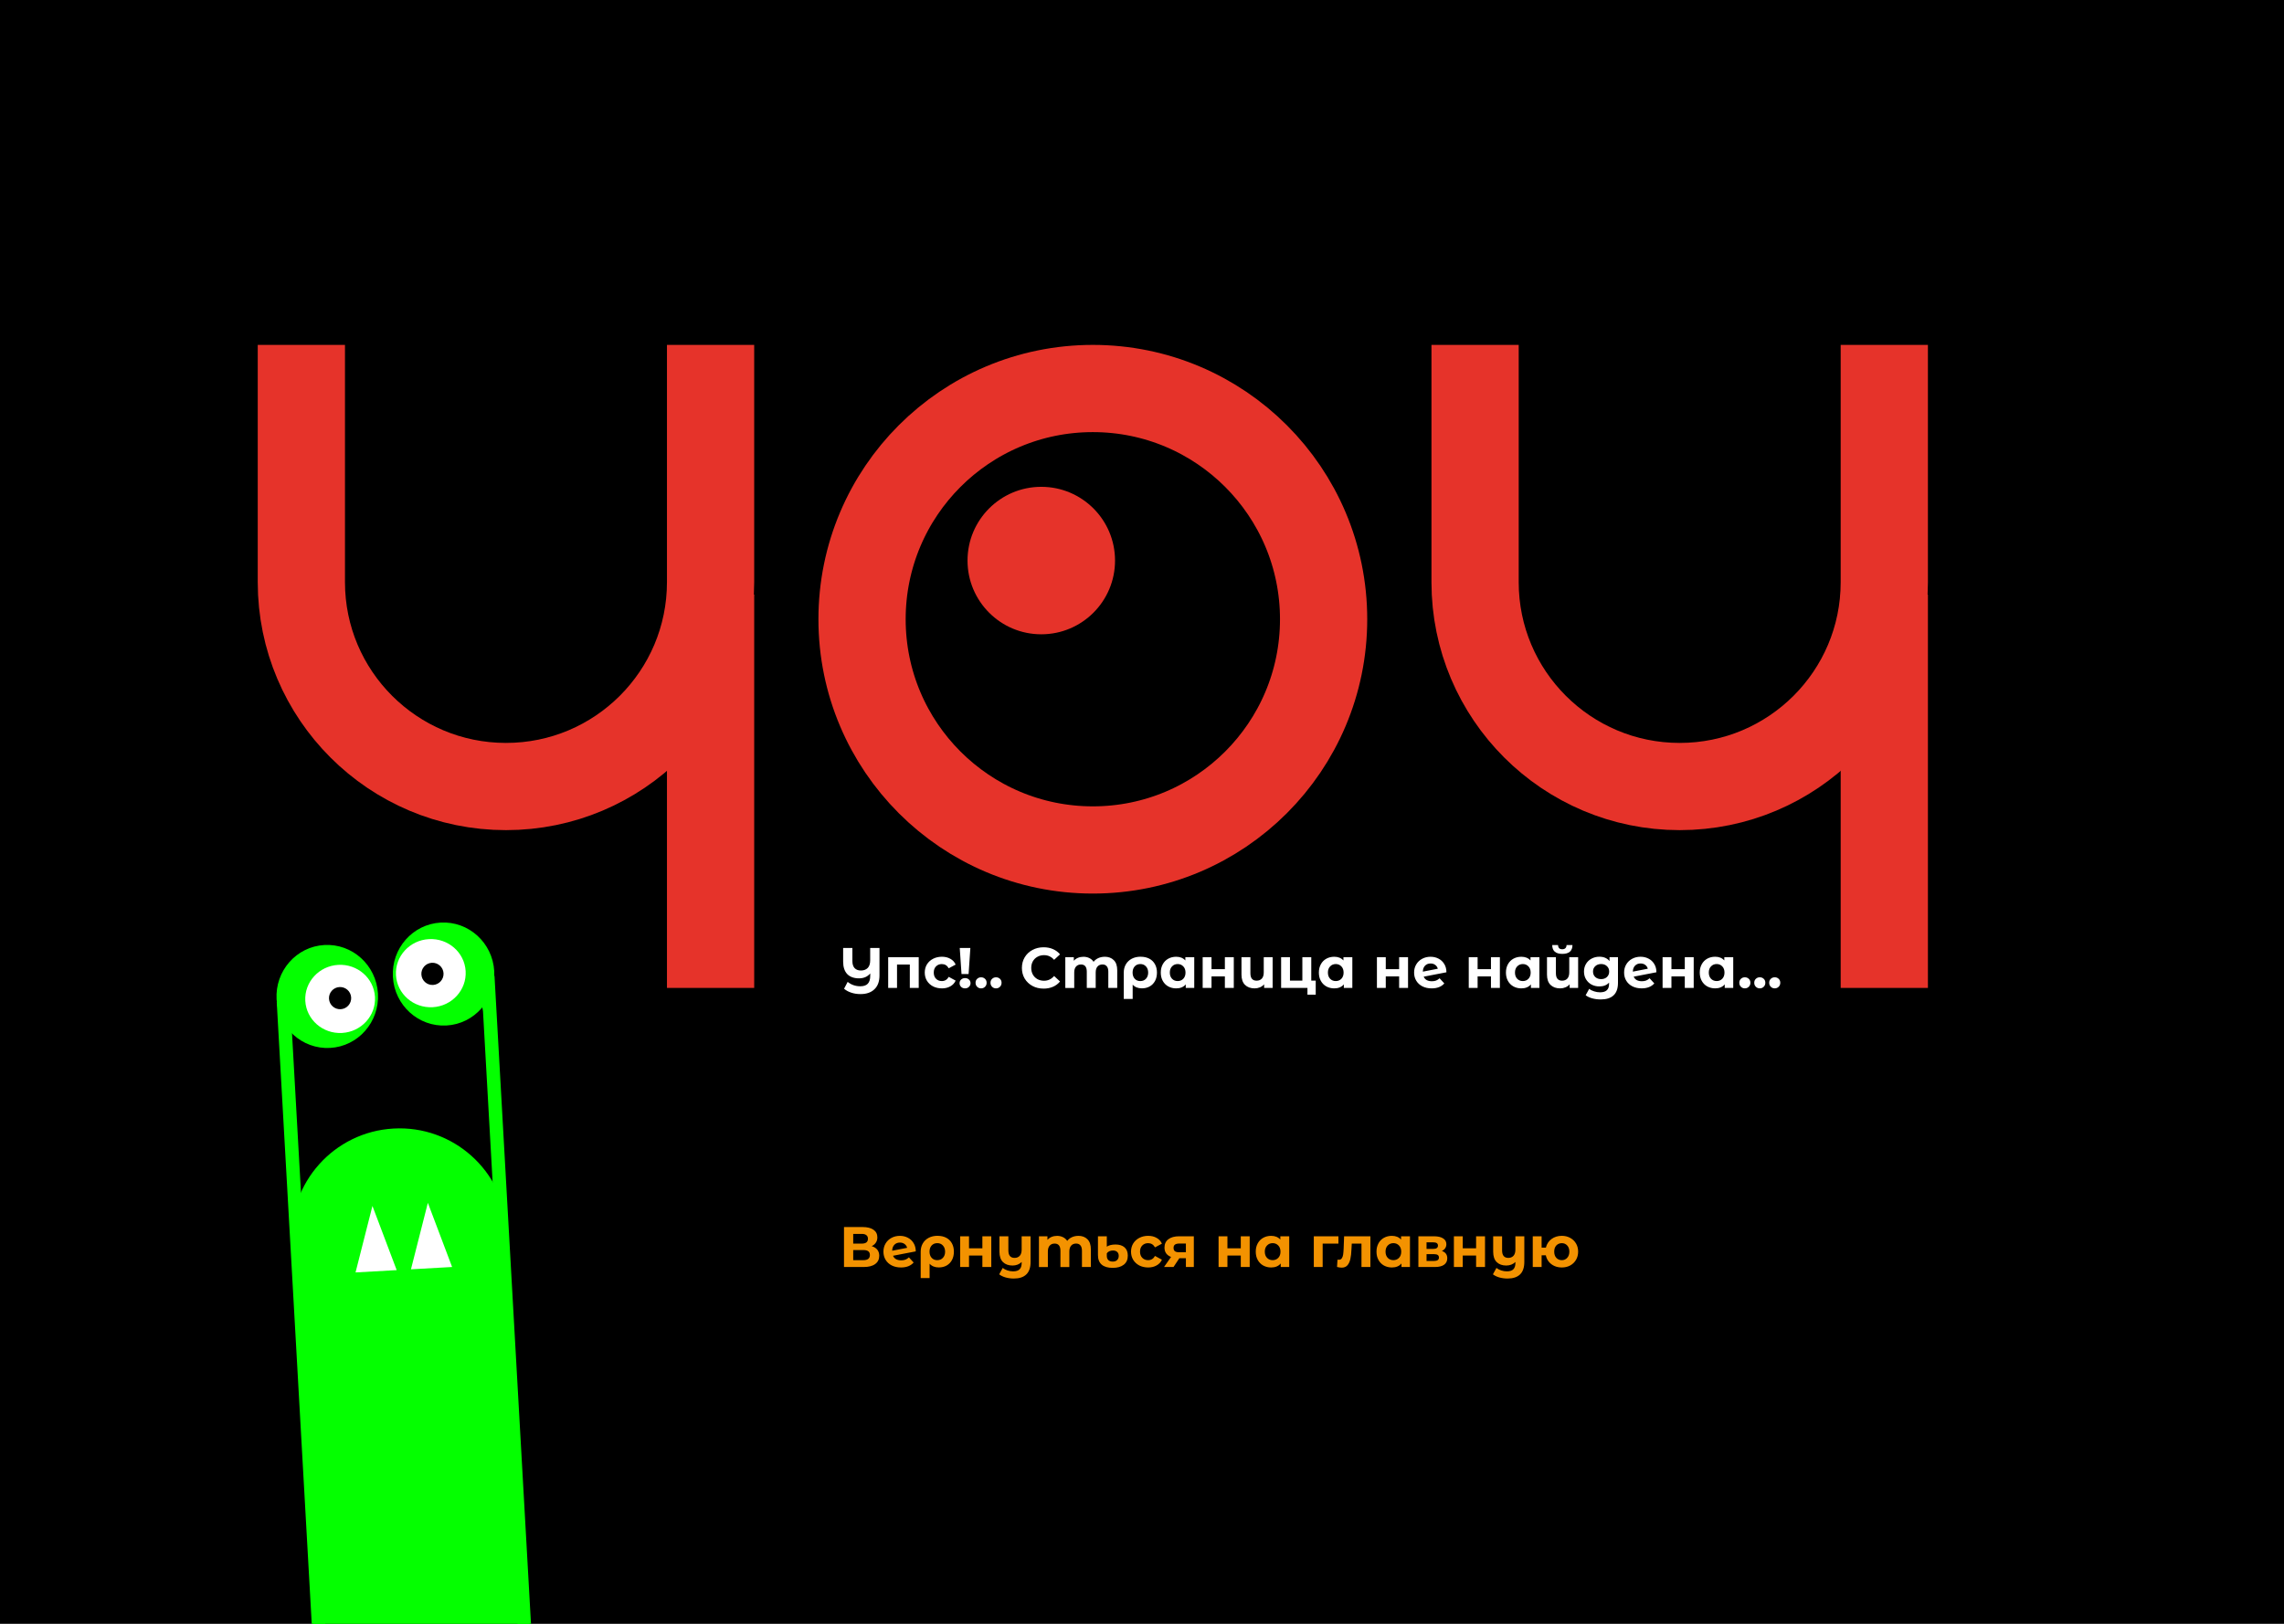 <?xml version="1.0" encoding="UTF-8"?>
<svg id="Layer_1" data-name="Layer 1" xmlns="http://www.w3.org/2000/svg" width="1440" height="1024" xmlns:xlink="http://www.w3.org/1999/xlink" viewBox="0 0 1440 1024">
  <defs>
    <style>
      .cls-1, .cls-2, .cls-3 {
        fill: none;
      }

      .cls-4 {
        clip-path: url(#clippath);
      }

      .cls-2 {
        stroke-linecap: square;
      }

      .cls-2, .cls-3 {
        stroke: #e6332a;
        stroke-miterlimit: 10;
        stroke-width: 55px;
      }

      .cls-5 {
        fill: #e6332a;
      }

      .cls-6 {
        fill: #fff;
      }

      .cls-7 {
        fill: #f39200;
      }

      .cls-8 {
        fill: #04ff00;
      }
    </style>
    <clipPath id="clippath">
      <rect class="cls-1" width="1440" height="1024"/>
    </clipPath>
  </defs>
  <g class="cls-4">
    <g>
      <rect width="1440" height="1024"/>
      <path class="cls-2" d="M190,245v122.12c0,71.16,57.77,128.88,129,128.88s129-57.72,129-128.88v-122.12"/>
      <path class="cls-2" d="M930,245v122.12c0,71.16,57.77,128.88,129,128.88s129-57.72,129-128.88v-122.12"/>
      <path class="cls-3" d="M448,375v248"/>
      <path class="cls-3" d="M1188,375v248"/>
      <path class="cls-3" d="M689,536c80.36,0,145.5-65.14,145.5-145.5s-65.14-145.5-145.5-145.5-145.5,65.14-145.5,145.5,65.14,145.5,145.5,145.5Z"/>
      <path class="cls-6" d="M554.49,597.8v17.32c0,3.79-1.06,6.7-3.17,8.71-2.11,2.04-5.03,3.06-8.75,3.06-2.14,0-4.09-.3-5.87-.9-1.78-.58-3.29-1.4-4.54-2.48l2.27-4.32c2.28,1.85,4.94,2.77,7.99,2.77,2.11,0,3.67-.53,4.68-1.58,1.03-1.08,1.55-2.74,1.55-4.97v-1.55c-1.68,2.06-4.06,3.1-7.13,3.1s-5.65-.9-7.38-2.7c-1.7-1.82-2.56-4.44-2.56-7.85v-8.6h5.83v8.24c0,1.97,.47,3.46,1.4,4.46s2.26,1.51,3.96,1.51c1.8,0,3.23-.53,4.28-1.58s1.58-2.65,1.58-4.79v-7.85h5.83Zm24.74,5.83v19.37h-5.62v-14.76h-8.06v14.76h-5.58v-19.37h19.26Zm14.6,19.66c-2.06,0-3.92-.42-5.58-1.26-1.63-.86-2.92-2.05-3.85-3.56-.91-1.51-1.37-3.23-1.37-5.15s.46-3.64,1.37-5.15c.94-1.51,2.22-2.69,3.85-3.53,1.66-.86,3.52-1.3,5.58-1.3s3.82,.43,5.33,1.3c1.54,.84,2.65,2.05,3.35,3.64l-4.36,2.34c-1.01-1.78-2.46-2.66-4.36-2.66-1.46,0-2.68,.48-3.64,1.44-.96,.96-1.44,2.27-1.44,3.92s.48,2.96,1.44,3.92c.96,.96,2.17,1.44,3.64,1.44,1.92,0,3.37-.89,4.36-2.66l4.36,2.38c-.7,1.54-1.81,2.74-3.35,3.6-1.51,.86-3.29,1.3-5.33,1.3Zm11.26-25.49h6.7l-1.12,16.45h-4.46l-1.12-16.45Zm3.35,25.49c-.98,0-1.81-.31-2.48-.94-.65-.65-.97-1.43-.97-2.34s.32-1.67,.97-2.27c.65-.62,1.48-.94,2.48-.94s1.84,.31,2.48,.94c.65,.6,.97,1.36,.97,2.27s-.34,1.69-1.01,2.34c-.65,.62-1.46,.94-2.45,.94Zm10.11,0c-.98,0-1.81-.34-2.48-1.01-.67-.67-1.01-1.51-1.01-2.52s.34-1.86,1.01-2.48c.67-.65,1.5-.97,2.48-.97s1.81,.32,2.48,.97c.67,.62,1.01,1.45,1.01,2.48s-.34,1.85-1.01,2.52c-.67,.67-1.5,1.01-2.48,1.01Zm9.42,0c-.98,0-1.81-.34-2.48-1.01-.67-.67-1.01-1.51-1.01-2.52s.34-1.86,1.01-2.48c.67-.65,1.5-.97,2.48-.97s1.81,.32,2.48,.97c.67,.62,1.01,1.45,1.01,2.48s-.34,1.85-1.01,2.52c-.67,.67-1.5,1.01-2.48,1.01Zm29.95,.14c-2.57,0-4.9-.55-6.98-1.66-2.06-1.13-3.7-2.68-4.9-4.64-1.18-1.99-1.76-4.24-1.76-6.73s.59-4.73,1.76-6.7c1.2-1.99,2.83-3.54,4.9-4.64,2.09-1.13,4.43-1.69,7.02-1.69,2.18,0,4.15,.38,5.9,1.15,1.78,.77,3.26,1.87,4.46,3.31l-3.74,3.46c-1.7-1.97-3.82-2.95-6.34-2.95-1.56,0-2.95,.35-4.18,1.04-1.22,.67-2.18,1.62-2.88,2.84-.67,1.22-1.01,2.62-1.01,4.18s.34,2.95,1.01,4.18c.7,1.22,1.66,2.18,2.88,2.88,1.22,.67,2.62,1.01,4.18,1.01,2.52,0,4.63-1,6.34-2.99l3.74,3.46c-1.2,1.46-2.69,2.58-4.46,3.35-1.78,.77-3.76,1.15-5.94,1.15Zm38.54-20.09c2.42,0,4.34,.72,5.76,2.16,1.44,1.42,2.16,3.55,2.16,6.41v11.09h-5.62v-10.22c0-1.54-.32-2.68-.97-3.42-.62-.77-1.52-1.15-2.7-1.15-1.32,0-2.36,.43-3.13,1.3-.77,.84-1.15,2.1-1.15,3.78v9.72h-5.62v-10.22c0-3.05-1.22-4.57-3.67-4.57-1.3,0-2.33,.43-3.1,1.3-.77,.84-1.15,2.1-1.15,3.78v9.72h-5.62v-19.37h5.36v2.23c.72-.82,1.6-1.44,2.63-1.87,1.06-.43,2.21-.65,3.46-.65,1.37,0,2.6,.28,3.71,.83,1.1,.53,1.99,1.31,2.66,2.34,.79-1.01,1.79-1.79,2.99-2.34,1.22-.55,2.56-.83,4-.83Zm22.75,0c2.06,0,3.86,.41,5.4,1.22s2.72,1.98,3.56,3.49c.84,1.51,1.26,3.28,1.26,5.29s-.4,3.71-1.19,5.22c-.79,1.49-1.91,2.65-3.35,3.49-1.44,.82-3.1,1.22-4.97,1.22-2.47,0-4.4-.78-5.8-2.34v9.04h-5.62v-16.6c0-1.99,.44-3.74,1.33-5.26,.89-1.51,2.14-2.69,3.74-3.53,1.61-.84,3.48-1.26,5.62-1.26Zm-.25,15.34c1.46,0,2.65-.49,3.56-1.48,.91-.98,1.37-2.27,1.37-3.85s-.46-2.9-1.37-3.89c-.91-1.01-2.1-1.51-3.56-1.51s-2.65,.49-3.56,1.48c-.89,.98-1.33,2.28-1.33,3.89s.44,2.9,1.33,3.89,2.08,1.48,3.56,1.48Zm33.98-15.05v19.37h-5.36v-2.23c-1.39,1.68-3.41,2.52-6.05,2.52-1.82,0-3.48-.41-4.97-1.22-1.46-.82-2.62-1.98-3.46-3.49-.84-1.51-1.26-3.26-1.26-5.26s.42-3.74,1.26-5.26c.84-1.51,1.99-2.68,3.46-3.49,1.49-.82,3.14-1.22,4.97-1.22,2.47,0,4.4,.78,5.8,2.34v-2.05h5.62Zm-10.44,15.05c1.42,0,2.59-.48,3.53-1.44,.94-.98,1.4-2.29,1.4-3.92s-.47-2.93-1.4-3.89c-.94-.98-2.11-1.48-3.53-1.48s-2.63,.49-3.56,1.48c-.94,.96-1.4,2.26-1.4,3.89s.47,2.94,1.4,3.92c.94,.96,2.12,1.44,3.56,1.44Zm15.75-15.05h5.58v7.56h8.42v-7.56h5.62v19.37h-5.62v-7.24h-8.42v7.24h-5.58v-19.37Zm44.11,0v19.37h-5.36v-2.27c-.72,.84-1.61,1.48-2.66,1.91-1.03,.43-2.14,.65-3.31,.65-2.54,0-4.57-.73-6.08-2.2-1.49-1.46-2.23-3.64-2.23-6.52v-10.94h5.62v10.12c0,3.12,1.31,4.68,3.92,4.68,1.37,0,2.46-.43,3.28-1.3,.82-.89,1.22-2.2,1.22-3.92v-9.58h5.62Zm27.17,14.76v8.86h-5.22v-4.25h-16.6v-19.37h5.58v14.76h7.81v-14.76h5.62v14.76h2.81Zm23.08-14.76v19.37h-5.36v-2.23c-1.39,1.68-3.41,2.52-6.05,2.52-1.82,0-3.48-.41-4.97-1.22-1.46-.82-2.62-1.98-3.46-3.49-.84-1.51-1.26-3.26-1.26-5.26s.42-3.74,1.26-5.26c.84-1.51,1.99-2.68,3.46-3.49,1.49-.82,3.14-1.22,4.97-1.22,2.47,0,4.4,.78,5.8,2.34v-2.05h5.62Zm-10.44,15.05c1.42,0,2.59-.48,3.53-1.44,.94-.98,1.4-2.29,1.4-3.92s-.47-2.93-1.4-3.89c-.94-.98-2.11-1.48-3.53-1.48s-2.63,.49-3.56,1.48c-.94,.96-1.4,2.26-1.4,3.89s.47,2.94,1.4,3.92c.94,.96,2.12,1.44,3.56,1.44Zm25.94-15.05h5.58v7.56h8.42v-7.56h5.62v19.37h-5.62v-7.24h-8.42v7.24h-5.58v-19.37Zm34.64,15.16c1.01,0,1.9-.14,2.66-.43,.79-.31,1.52-.79,2.2-1.44l2.99,3.24c-1.82,2.09-4.49,3.13-7.99,3.13-2.18,0-4.12-.42-5.8-1.26-1.68-.86-2.98-2.05-3.89-3.56-.91-1.51-1.37-3.23-1.37-5.15s.44-3.6,1.33-5.11c.91-1.54,2.15-2.72,3.71-3.56,1.58-.86,3.36-1.3,5.33-1.3,1.85,0,3.53,.4,5.04,1.19,1.51,.77,2.71,1.9,3.6,3.38,.91,1.46,1.37,3.2,1.37,5.22l-14.33,2.77c.41,.96,1.04,1.68,1.91,2.16,.89,.48,1.97,.72,3.24,.72Zm-.83-11.2c-1.42,0-2.57,.46-3.46,1.37-.89,.91-1.36,2.17-1.4,3.78l9.43-1.84c-.26-1.01-.8-1.81-1.62-2.41s-1.8-.9-2.95-.9Zm24.09-3.96h5.58v7.56h8.42v-7.56h5.62v19.37h-5.62v-7.24h-8.42v7.24h-5.58v-19.37Zm44.54,0v19.37h-5.36v-2.23c-1.39,1.68-3.41,2.52-6.05,2.52-1.82,0-3.48-.41-4.97-1.22-1.46-.82-2.62-1.98-3.46-3.49-.84-1.51-1.26-3.26-1.26-5.26s.42-3.74,1.26-5.26c.84-1.51,1.99-2.68,3.46-3.49,1.49-.82,3.14-1.22,4.97-1.22,2.47,0,4.4,.78,5.8,2.34v-2.05h5.62Zm-10.44,15.05c1.42,0,2.59-.48,3.53-1.44,.94-.98,1.4-2.29,1.4-3.92s-.47-2.93-1.4-3.89c-.94-.98-2.11-1.48-3.53-1.48s-2.63,.49-3.56,1.48c-.94,.96-1.4,2.26-1.4,3.89s.47,2.94,1.4,3.92c.94,.96,2.12,1.44,3.56,1.44Zm34.86-15.05v19.37h-5.36v-2.27c-.72,.84-1.61,1.48-2.66,1.91-1.03,.43-2.14,.65-3.31,.65-2.54,0-4.57-.73-6.08-2.2-1.49-1.46-2.23-3.64-2.23-6.52v-10.94h5.62v10.12c0,3.12,1.31,4.68,3.92,4.68,1.37,0,2.46-.43,3.28-1.3,.82-.89,1.22-2.2,1.22-3.92v-9.58h5.62Zm-9.97-2.09c-4.22,0-6.35-1.86-6.37-5.58h3.67c.02,.84,.25,1.5,.68,1.98,.46,.46,1.12,.68,1.98,.68s1.52-.23,1.98-.68c.48-.48,.72-1.14,.72-1.98h3.74c-.02,3.72-2.16,5.58-6.41,5.58Zm35.09,2.09v16.13c0,3.55-.93,6.19-2.78,7.92-1.84,1.73-4.54,2.59-8.1,2.59-1.87,0-3.64-.23-5.32-.68-1.68-.46-3.08-1.12-4.18-1.98l2.23-4.03c.82,.67,1.85,1.2,3.1,1.58,1.25,.41,2.49,.61,3.74,.61,1.95,0,3.37-.44,4.29-1.33,.93-.86,1.4-2.18,1.4-3.96v-.83c-1.46,1.61-3.5,2.41-6.12,2.41-1.78,0-3.41-.38-4.9-1.15-1.46-.79-2.62-1.9-3.49-3.31-.86-1.42-1.3-3.05-1.3-4.9s.43-3.48,1.3-4.9c.87-1.42,2.03-2.51,3.49-3.28,1.49-.79,3.12-1.19,4.9-1.19,2.81,0,4.94,.92,6.41,2.77v-2.48h5.33Zm-10.62,13.82c1.48,0,2.7-.43,3.63-1.3,.96-.89,1.44-2.04,1.44-3.46s-.48-2.56-1.44-3.42c-.93-.89-2.15-1.33-3.63-1.33s-2.72,.44-3.68,1.33c-.96,.86-1.44,2-1.44,3.42s.48,2.57,1.44,3.46c.96,.86,2.19,1.3,3.68,1.3Zm25.67,1.33c1.01,0,1.9-.14,2.67-.43,.79-.31,1.52-.79,2.19-1.44l2.99,3.24c-1.82,2.09-4.49,3.13-7.99,3.13-2.19,0-4.12-.42-5.8-1.26-1.68-.86-2.97-2.05-3.89-3.56-.91-1.51-1.36-3.23-1.36-5.15s.44-3.6,1.33-5.11c.91-1.54,2.15-2.72,3.71-3.56,1.58-.86,3.36-1.3,5.32-1.3,1.85,0,3.53,.4,5.04,1.19,1.52,.77,2.72,1.9,3.6,3.38,.92,1.46,1.37,3.2,1.37,5.22l-14.33,2.77c.41,.96,1.05,1.68,1.91,2.16,.89,.48,1.97,.72,3.24,.72Zm-.83-11.2c-1.41,0-2.56,.46-3.45,1.37-.89,.91-1.36,2.17-1.41,3.78l9.44-1.84c-.27-1.01-.81-1.81-1.62-2.41-.82-.6-1.8-.9-2.96-.9Zm13.9-3.96h5.58v7.56h8.42v-7.56h5.62v19.37h-5.62v-7.24h-8.42v7.24h-5.58v-19.37Zm44.54,0v19.37h-5.36v-2.23c-1.4,1.68-3.41,2.52-6.05,2.52-1.83,0-3.48-.41-4.97-1.22-1.46-.82-2.62-1.98-3.46-3.49-.84-1.51-1.26-3.26-1.26-5.26s.42-3.74,1.26-5.26c.84-1.51,2-2.68,3.46-3.49,1.49-.82,3.14-1.22,4.97-1.22,2.47,0,4.4,.78,5.79,2.34v-2.05h5.62Zm-10.44,15.05c1.42,0,2.59-.48,3.53-1.44,.93-.98,1.4-2.29,1.4-3.92s-.47-2.93-1.4-3.89c-.94-.98-2.11-1.48-3.53-1.48s-2.63,.49-3.56,1.48c-.94,.96-1.41,2.26-1.41,3.89s.47,2.94,1.41,3.92c.93,.96,2.12,1.44,3.56,1.44Zm17.76,4.61c-.98,0-1.81-.34-2.48-1.01-.67-.67-1.01-1.51-1.01-2.52s.34-1.86,1.01-2.48c.67-.65,1.5-.97,2.48-.97s1.82,.32,2.49,.97c.67,.62,1.01,1.45,1.01,2.48s-.34,1.85-1.01,2.52c-.67,.67-1.5,1.01-2.49,1.01Zm9.43,0c-.99,0-1.82-.34-2.49-1.01-.67-.67-1.01-1.51-1.01-2.52s.34-1.86,1.01-2.48c.67-.65,1.5-.97,2.49-.97s1.81,.32,2.48,.97c.67,.62,1.01,1.45,1.01,2.48s-.34,1.85-1.01,2.52c-.67,.67-1.5,1.01-2.48,1.01Zm9.42,0c-.99,0-1.82-.34-2.49-1.01-.67-.67-1.01-1.51-1.01-2.52s.34-1.86,1.01-2.48c.67-.65,1.5-.97,2.49-.97s1.81,.32,2.48,.97c.67,.62,1.01,1.45,1.01,2.48s-.34,1.85-1.01,2.52c-.67,.67-1.5,1.01-2.48,1.01Z"/>
      <path class="cls-7" d="M549.59,785.86c1.54,.46,2.71,1.2,3.53,2.23,.82,1.03,1.22,2.3,1.22,3.82,0,2.23-.85,3.97-2.56,5.22-1.68,1.25-4.09,1.87-7.24,1.87h-12.42v-25.2h11.74c2.93,0,5.21,.56,6.84,1.69s2.45,2.74,2.45,4.82c0,1.25-.31,2.35-.94,3.31-.62,.94-1.5,1.68-2.63,2.23Zm-11.66-1.62h5.44c1.27,0,2.23-.25,2.88-.76,.65-.53,.97-1.3,.97-2.3s-.34-1.74-1.01-2.27c-.65-.53-1.6-.79-2.84-.79h-5.44v6.12Zm6.41,10.44c2.74,0,4.1-1.08,4.1-3.24s-1.37-3.13-4.1-3.13h-6.41v6.37h6.41Zm23.84,.11c1.01,0,1.9-.14,2.66-.43,.79-.31,1.52-.79,2.2-1.44l2.99,3.24c-1.82,2.09-4.49,3.13-7.99,3.13-2.18,0-4.12-.42-5.8-1.26-1.68-.86-2.98-2.05-3.89-3.56-.91-1.51-1.37-3.23-1.37-5.15s.44-3.6,1.33-5.11c.91-1.54,2.15-2.72,3.71-3.56,1.58-.86,3.36-1.3,5.33-1.3,1.85,0,3.53,.4,5.04,1.19,1.51,.77,2.71,1.9,3.6,3.38,.91,1.46,1.37,3.2,1.37,5.22l-14.33,2.77c.41,.96,1.04,1.68,1.91,2.16,.89,.48,1.97,.72,3.24,.72Zm-.83-11.2c-1.42,0-2.57,.46-3.46,1.37-.89,.91-1.36,2.17-1.4,3.78l9.43-1.84c-.26-1.01-.8-1.81-1.62-2.41-.82-.6-1.8-.9-2.95-.9Zm23.83-4.25c2.06,0,3.86,.41,5.4,1.22s2.72,1.98,3.56,3.49c.84,1.51,1.26,3.28,1.26,5.29s-.4,3.71-1.19,5.22c-.79,1.49-1.91,2.65-3.35,3.49-1.44,.82-3.1,1.22-4.97,1.22-2.47,0-4.4-.78-5.8-2.34v9.04h-5.62v-16.6c0-1.99,.44-3.74,1.33-5.26,.89-1.51,2.14-2.69,3.74-3.53,1.61-.84,3.48-1.26,5.62-1.26Zm-.25,15.34c1.46,0,2.65-.49,3.56-1.48,.91-.98,1.37-2.27,1.37-3.85s-.46-2.9-1.37-3.89c-.91-1.01-2.1-1.51-3.56-1.51s-2.65,.49-3.56,1.48c-.89,.98-1.33,2.28-1.33,3.89s.44,2.9,1.33,3.89,2.08,1.48,3.56,1.48Zm14.43-15.05h5.58v7.56h8.42v-7.56h5.62v19.37h-5.62v-7.24h-8.42v7.24h-5.58v-19.37Zm44.4,0v16.13c0,3.55-.9,6.19-2.7,7.92-1.8,1.73-4.42,2.59-7.85,2.59-1.82,0-3.55-.23-5.18-.68-1.61-.46-2.96-1.12-4.07-1.98l2.23-4.03c.82,.67,1.81,1.2,2.99,1.58,1.18,.38,2.36,.58,3.56,.58,1.87,0,3.24-.43,4.1-1.3,.86-.86,1.3-2.18,1.3-3.96v-.65c-.72,.72-1.57,1.27-2.56,1.66-.98,.38-2.04,.58-3.17,.58-2.54,0-4.56-.72-6.05-2.16-1.49-1.46-2.23-3.65-2.23-6.55v-9.72h5.62v8.89c0,3.14,1.31,4.72,3.92,4.72,1.34,0,2.42-.43,3.24-1.3,.82-.89,1.22-2.2,1.22-3.92v-8.39h5.62Zm30.08-.29c2.42,0,4.34,.72,5.76,2.16,1.44,1.42,2.16,3.55,2.16,6.41v11.09h-5.62v-10.22c0-1.54-.32-2.68-.97-3.42-.62-.77-1.52-1.15-2.7-1.15-1.32,0-2.36,.43-3.13,1.3-.77,.84-1.15,2.1-1.15,3.78v9.72h-5.62v-10.22c0-3.05-1.22-4.57-3.67-4.57-1.3,0-2.33,.43-3.1,1.3-.77,.84-1.15,2.1-1.15,3.78v9.72h-5.62v-19.37h5.36v2.23c.72-.82,1.6-1.44,2.63-1.87,1.06-.43,2.21-.65,3.46-.65,1.37,0,2.6,.28,3.71,.83,1.1,.53,1.99,1.31,2.66,2.34,.79-1.01,1.79-1.79,2.99-2.34,1.22-.55,2.56-.83,4-.83Zm21.71,20.2c-3.07,0-5.4-.68-6.98-2.05-1.56-1.37-2.34-3.38-2.34-6.05v-11.81h5.58v6.55c.6-.43,1.37-.77,2.3-1.01,.96-.24,2.03-.36,3.2-.36,2.42,0,4.32,.6,5.69,1.8,1.37,1.2,2.05,2.95,2.05,5.26,0,2.47-.85,4.37-2.56,5.69-1.68,1.32-4,1.98-6.95,1.98Zm0-3.96c1.2,0,2.12-.32,2.77-.97,.67-.65,1.01-1.52,1.01-2.63s-.32-1.88-.97-2.48c-.62-.6-1.52-.9-2.7-.9-.86,0-1.63,.16-2.3,.47-.67,.31-1.19,.76-1.55,1.33v1.58c0,1.13,.32,2.02,.97,2.66,.67,.62,1.6,.94,2.77,.94Zm22.33,3.71c-2.06,0-3.92-.42-5.58-1.26-1.63-.86-2.92-2.05-3.85-3.56-.91-1.51-1.37-3.23-1.37-5.15s.46-3.64,1.37-5.15c.94-1.51,2.22-2.69,3.85-3.53,1.66-.86,3.52-1.3,5.58-1.3s3.82,.43,5.33,1.3c1.54,.84,2.65,2.05,3.35,3.64l-4.36,2.34c-1.01-1.78-2.46-2.66-4.36-2.66-1.46,0-2.68,.48-3.64,1.44-.96,.96-1.44,2.27-1.44,3.92s.48,2.96,1.44,3.92c.96,.96,2.17,1.44,3.64,1.44,1.92,0,3.37-.89,4.36-2.66l4.36,2.38c-.7,1.54-1.81,2.74-3.35,3.6-1.51,.86-3.29,1.3-5.33,1.3Zm28.8-19.66v19.37h-5v-5.54h-4.14l-3.67,5.54h-5.98l4.43-6.34c-1.34-.53-2.38-1.28-3.1-2.27-.7-1.01-1.04-2.22-1.04-3.64,0-2.28,.82-4.03,2.45-5.26,1.66-1.25,3.92-1.87,6.8-1.87h9.25Zm-9.14,4.57c-1.2,0-2.11,.22-2.74,.65-.6,.43-.9,1.13-.9,2.09s.29,1.67,.86,2.12c.6,.43,1.5,.65,2.7,.65h4.21v-5.51h-4.14Zm24.74-4.57h5.58v7.56h8.42v-7.56h5.62v19.37h-5.62v-7.24h-8.42v7.24h-5.58v-19.37Zm44.54,0v19.37h-5.36v-2.23c-1.39,1.68-3.41,2.52-6.05,2.52-1.82,0-3.48-.41-4.97-1.22-1.46-.82-2.62-1.98-3.46-3.49-.84-1.51-1.26-3.26-1.26-5.26s.42-3.74,1.26-5.26c.84-1.51,1.99-2.68,3.46-3.49,1.49-.82,3.14-1.22,4.97-1.22,2.47,0,4.4,.78,5.8,2.34v-2.05h5.62Zm-10.44,15.05c1.42,0,2.59-.48,3.53-1.44,.94-.98,1.4-2.29,1.4-3.92s-.47-2.93-1.4-3.89c-.94-.98-2.11-1.48-3.53-1.48s-2.63,.49-3.56,1.48c-.94,.96-1.4,2.26-1.4,3.89s.47,2.94,1.4,3.92c.94,.96,2.12,1.44,3.56,1.44Zm41.46-10.44h-9.94v14.76h-5.58v-19.37h15.52v4.61Zm20.15-4.61v19.37h-5.62v-14.76h-6.12l-.18,3.42c-.1,2.54-.34,4.66-.72,6.34-.38,1.68-1.01,3-1.87,3.96-.86,.96-2.06,1.44-3.6,1.44-.82,0-1.79-.14-2.92-.43l.29-4.61c.38,.05,.66,.07,.83,.07,.84,0,1.46-.3,1.87-.9,.43-.62,.72-1.4,.86-2.34,.14-.96,.25-2.22,.32-3.78l.29-7.78h16.56Zm24.95,0v19.37h-5.36v-2.23c-1.39,1.68-3.41,2.52-6.05,2.52-1.82,0-3.48-.41-4.97-1.22-1.46-.82-2.62-1.98-3.46-3.49-.84-1.51-1.26-3.26-1.26-5.26s.42-3.74,1.26-5.26c.84-1.51,1.99-2.68,3.46-3.49,1.49-.82,3.14-1.22,4.97-1.22,2.47,0,4.4,.78,5.8,2.34v-2.05h5.62Zm-10.44,15.05c1.42,0,2.59-.48,3.53-1.44,.94-.98,1.4-2.29,1.4-3.92s-.47-2.93-1.4-3.89c-.94-.98-2.11-1.48-3.53-1.48s-2.63,.49-3.56,1.48c-.94,.96-1.4,2.26-1.4,3.89s.47,2.94,1.4,3.92c.94,.96,2.12,1.44,3.56,1.44Zm30.54-5.8c2.28,.77,3.42,2.3,3.42,4.61,0,1.75-.66,3.11-1.98,4.07s-3.29,1.44-5.9,1.44h-10.33v-19.37h9.9c2.42,0,4.32,.44,5.69,1.33,1.37,.86,2.05,2.09,2.05,3.67,0,.96-.25,1.81-.76,2.56-.48,.72-1.18,1.28-2.09,1.69Zm-9.65-1.3h4.25c1.97,0,2.95-.7,2.95-2.09s-.98-2.05-2.95-2.05h-4.25v4.14Zm4.72,7.6c2.06,0,3.1-.71,3.1-2.12,0-.74-.24-1.28-.72-1.62-.48-.36-1.24-.54-2.27-.54h-4.82v4.28h4.72Zm12.53-15.55h5.58v7.56h8.42v-7.56h5.62v19.37h-5.62v-7.24h-8.42v7.24h-5.58v-19.37Zm44.4,0v16.13c0,3.55-.9,6.19-2.7,7.92-1.8,1.73-4.42,2.59-7.85,2.59-1.82,0-3.55-.23-5.18-.68-1.61-.46-2.96-1.12-4.07-1.98l2.23-4.03c.82,.67,1.81,1.2,2.99,1.58,1.18,.38,2.36,.58,3.56,.58,1.87,0,3.24-.43,4.1-1.3s1.3-2.18,1.3-3.96v-.65c-.72,.72-1.57,1.27-2.56,1.66-.98,.38-2.04,.58-3.17,.58-2.54,0-4.56-.72-6.05-2.16-1.49-1.46-2.23-3.65-2.23-6.55v-9.72h5.62v8.89c0,3.14,1.31,4.72,3.92,4.72,1.34,0,2.42-.43,3.24-1.3,.82-.89,1.22-2.2,1.22-3.92v-8.39h5.62Zm23.64-.29c1.97,0,3.73,.43,5.29,1.3,1.56,.84,2.78,2.02,3.67,3.53,.89,1.51,1.33,3.23,1.33,5.15s-.44,3.64-1.33,5.15c-.89,1.51-2.11,2.7-3.67,3.56-1.56,.84-3.32,1.26-5.29,1.26-1.7,0-3.26-.31-4.68-.94-1.42-.65-2.59-1.55-3.53-2.7-.94-1.18-1.56-2.52-1.87-4.03h-2.66v7.38h-5.58v-19.37h5.58v7.13h2.7c.55-2.26,1.73-4.06,3.53-5.4,1.8-1.34,3.97-2.02,6.52-2.02Zm0,15.34c1.37,0,2.5-.48,3.38-1.44,.91-.98,1.37-2.29,1.37-3.92s-.46-2.96-1.37-3.92c-.89-.96-2.02-1.44-3.38-1.44s-2.54,.48-3.46,1.44c-.89,.96-1.33,2.27-1.33,3.92s.44,2.94,1.33,3.92c.91,.96,2.06,1.44,3.46,1.44Z"/>
      <path class="cls-8" d="M184.01,783.39c-2.11-37.49,26.58-69.6,64.07-71.71,37.49-2.11,69.6,26.58,71.71,64.07l46.41,824.69-135.79,7.64-46.41-824.69Z"/>
      <path class="cls-8" d="M186.67,848.5l-12.19-216.57,12.62-25-3.98,27.14,42.65,757.93-8.49,.48"/>
      <path class="cls-8" d="M323.64,826.3l-11.86-210.76-15.3-22.78,8.04,44.92,41.51,737.53,8.49-.48"/>
      <path class="cls-8" d="M208.16,660.84c17.64-.99,31.13-16.33,30.12-34.25-1.01-17.92-16.13-31.64-33.78-30.65-17.64,.99-31.13,16.33-30.12,34.25,1.01,17.92,16.13,31.64,33.78,30.65Z"/>
      <path class="cls-8" d="M281.48,646.7c17.64-.99,31.13-16.33,30.12-34.25-1.01-17.92-16.13-31.64-33.77-30.65-17.64,.99-31.13,16.33-30.12,34.25,1.01,17.92,16.13,31.64,33.78,30.65Z"/>
      <path class="cls-6" d="M215.65,651.4c12.13-.68,21.42-10.85,20.76-22.7-.67-11.85-11.04-20.91-23.17-20.23-12.13,.68-21.42,10.85-20.76,22.7,.67,11.85,11.04,20.91,23.17,20.23Z"/>
      <path d="M214.8,636.43c3.86-.22,6.81-3.52,6.6-7.38-.22-3.86-3.52-6.81-7.38-6.6-3.86,.22-6.81,3.52-6.6,7.38,.22,3.86,3.52,6.81,7.38,6.6Z"/>
      <path class="cls-6" d="M272.82,635.16c12.13-.68,21.42-10.85,20.76-22.7-.67-11.85-11.04-20.91-23.17-20.23-12.13,.68-21.42,10.85-20.76,22.7,.67,11.85,11.04,20.91,23.17,20.23Z"/>
      <path d="M273.04,621.13c3.86-.22,6.81-3.52,6.6-7.38-.22-3.86-3.52-6.81-7.38-6.6-3.86,.22-6.81,3.52-6.59,7.38,.22,3.86,3.52,6.81,7.38,6.6Z"/>
      <path class="cls-6" d="M234.81,760.5l15.29,40.46-25.94,1.46,10.65-41.92Z"/>
      <path class="cls-6" d="M269.75,758.53l15.29,40.46-25.94,1.46,10.65-41.91Z"/>
      <circle class="cls-5" cx="656.5" cy="353.5" r="46.5"/>
    </g>
  </g>
</svg>